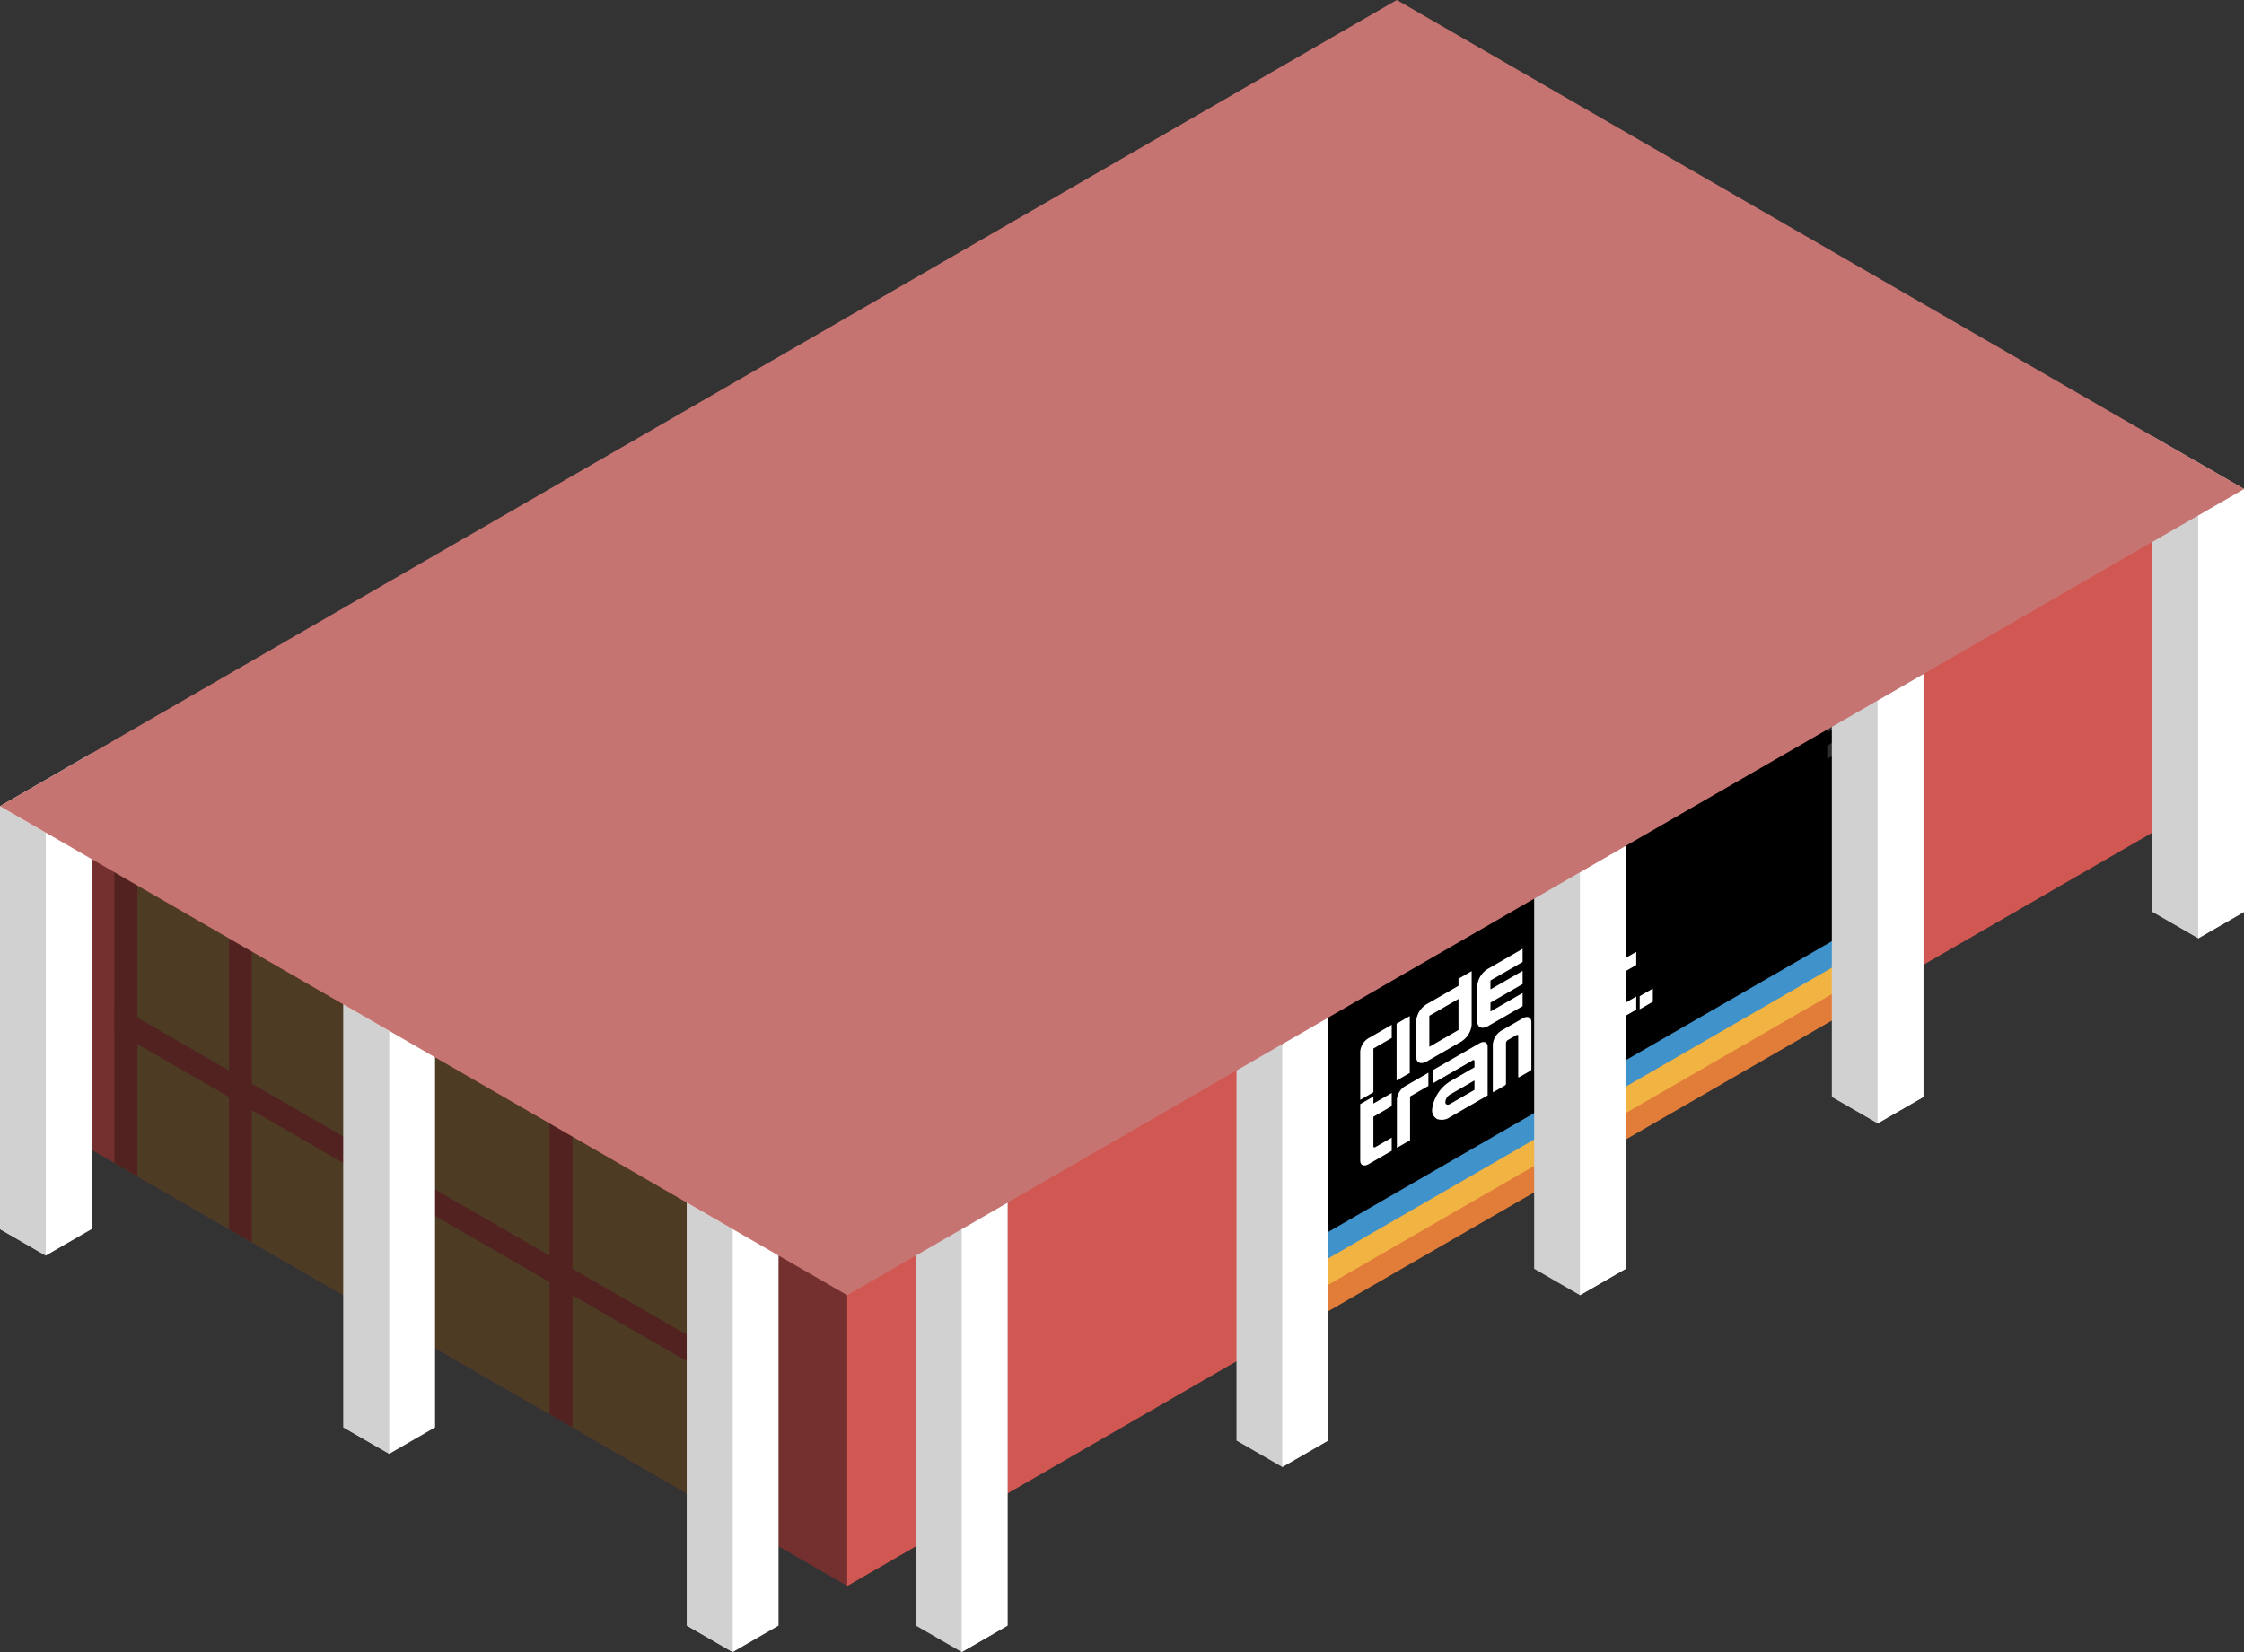 <svg id="Layer_1" data-name="Layer 1" xmlns="http://www.w3.org/2000/svg" viewBox="0 0 245 180.422">
  <rect x="0" y="0" width="245" height="180.422" fill="#333333" stroke="none"/>
  <defs>
    <style>
      .exterior-L-prim {
        fill: #74302f;
      }

      .exterior-R-prim {
        fill: #d15752;
      }

      .cls-1 {
        fill: none;
      }

      .cls-2 {
        fill: #fff;
      }

      .cls-3 {
        fill: #e27c39;
      }

      .cls-4 {
        fill: #f1b342;
      }

      .cls-5 {
        fill: #4092ca;
      }

      .cls-6 {
        fill: #2e2e2e;
      }

      .window-L-prim {
        fill: #4d3b24;
      }

      .exterior-L-dark {
        fill: #512220;
      }

      .cls-7 {
        fill: #d1d1d1;
      }

      .top-dark {
        fill: #c67471;
      }
    </style>
  </defs>
  <title>Artboard 19</title>
  <g id="root">
    <path id="Path" class="exterior-L-prim" d="M97.5,170.318l-5,2.887L0,119.8V88.046l5-2.887,87.5,50.518,5,2.887Z"/>
    <path id="Path-2" data-name="Path" class="exterior-R-prim" d="M92.5,173.205,245,85.159V53.405l-5-2.887L92.5,135.677Z"/>
    <g id="Group">
      <path id="Path-3" data-name="Path" d="M207,67l-67.5,38.971V144.943L207,105.971Z"/>
      <path id="Path-4" data-name="Path" class="cls-1" d="M157.801,120.35c0,.283.23.38.513.217l2.67-1.541v-1.027l-2.67,1.541A1.066,1.066,0,0,0,157.801,120.35Z"/>
      <polygon id="Rectangle" class="cls-1" points="156.021 111.136 159.204 109.298 159.204 112.687 156.021 114.525 156.021 111.136"/>
      <path id="Compound_Path" data-name="Compound Path" class="cls-2" d="M161.517,113.944l-5.102,2.945v1.438l4.364-2.52c.113-.065.205-.026.205.087v.667l-2.623,1.515a4.192,4.192,0,0,0-1.996,3.028,1.088,1.088,0,0,0,.544,1.113,1.572,1.572,0,0,0,1.405-.213l4.107-2.371v-5.307c0-.499-.405-.67-.904-.382Zm-.533,5.082-2.67,1.541c-.283.164-.513.067-.513-.217a1.066,1.066,0,0,1,.513-.81l2.67-1.541Z"/>
      <path id="Path-5" data-name="Path" class="cls-2" d="M152.513,120.046v5.308l1.437-.83v-4.775l2.003-1.156v-1.437l-2.536,1.464A1.877,1.877,0,0,0,152.513,120.046Z"/>
      <path id="Path-6" data-name="Path" class="cls-2" d="M166.239,111.217l-2.296,1.326a1.983,1.983,0,0,0-.957,1.509v5.151c0,.058.046.077.104.044l1.229-.71a.213.213,0,0,0,.104-.164v-4.464a.43.43,0,0,1,.206-.325l.924-.533c.113-.065.205-.027.205.087v4.465c0,.057.047.077.104.044l1.23-.71a.217.217,0,0,0,.104-.164v-5.151c-.001-.528-.429-.709-.957-.405Z"/>
      <polygon id="Rectangle-2" data-name="Rectangle" class="cls-2" points="173.169 107.396 174.606 106.566 174.606 112.78 173.169 113.61 173.169 107.396"/>
      <path id="Path-7" data-name="Path" class="cls-2" d="M148.509,114.812v5.307l1.437-.83v-4.774l2.002-1.156V111.921l-2.535,1.464a1.877,1.877,0,0,0-.904,1.427Z"/>
      <polygon id="Rectangle-3" data-name="Rectangle" class="cls-2" points="152.48 111.795 153.918 110.965 153.918 117.179 152.48 118.009 152.48 111.795"/>
      <path id="Compound_Path-2" data-name="Compound Path" class="cls-2" d="M155.781,115.921l3.732-2.155a2.417,2.417,0,0,0,1.163-1.834V106.061l-1.438.83v.77l-3.457,1.996a2.414,2.414,0,0,0-1.163,1.834v3.938C154.618,116.071,155.139,116.29,155.781,115.921Zm.274-4.985,3.183-1.838v3.389l-3.183,1.837Z"/>
      <path id="Path-8" data-name="Path" class="cls-2" d="M166.238,108.445l-3.509,2.026v-.975l3.509-2.026v-1.437l-3.509,2.025v-.975l3.509-2.026V103.62l-3.783,2.184a2.413,2.413,0,0,0-1.163,1.834v3.938c0,.641.521.861,1.163.491l3.783-2.184Z"/>
      <path id="Path-9" data-name="Path" class="cls-2" d="M170.879,110.9l-1.235.713c-.254.145-.46.057-.46-.197a.959.959,0,0,1,.46-.727l3.006-1.736v-1.437l-3.006,1.735a3.94,3.94,0,0,0-1.896,2.994c0,1.048.848,1.408,1.896.805l1.235-.713c.175-.101.336-.102.424-.001a.481.481,0,0,1,0,.489,1.085,1.085,0,0,1-.424.488l-3.07,1.772v1.438l3.07-1.773a3.993,3.993,0,0,0,1.922-3.034c0-1.062-.86-1.427-1.922-.816Z"/>
      <path id="Path-10" data-name="Path" class="cls-2" d="M149.946,119.751l-1.437.83v6.18c0,.499.405.67.904.383l2.535-1.464v-1.438l-1.796,1.038c-.114.065-.206.026-.206-.087v-3.234l2.002-1.156v-1.438l-2.002,1.156Z"/>
      <path id="Path-11" data-name="Path" class="cls-2" d="M176.642,104.338l-1.438.83v6.181c.001.498.405.669.905.382l2.535-1.464V108.83l-1.798,1.038c-.113.065-.204.026-.204-.086v-3.236l2.002-1.156v-1.438l-2.002,1.156Z"/>
      <polygon id="Rectangle-4" data-name="Rectangle" class="cls-2" points="179.021 108.793 180.458 107.963 180.458 109.401 179.021 110.231 179.021 108.793"/>
      <path id="Path-12" data-name="Path" class="cls-3" d="M139.5,142.056,207,103.085v4.33l-67.5,38.971Z"/>
      <path id="Path-13" data-name="Path" class="cls-4" d="M139.5,139.169,207,100.198v4.33l-67.5,38.971Z"/>
      <path id="Path-14" data-name="Path" class="cls-5" d="M139.5,137.726,207,98.754v2.887l-67.5,38.971Z"/>
      <path id="Path-15" data-name="Path" class="cls-6" d="M204.5,71.33l-5,2.887v5.774l5-2.887Z"/>
      <path id="Path-16" data-name="Path" class="cls-6" d="M200.789,98.266h0a.893.893,0,0,0-.403.699h0c0,.257.181.362.403.233h0a.893.893,0,0,0,.404-.699h0C201.193,98.242,201.012,98.137,200.789,98.266Z"/>
      <path id="Path-17" data-name="Path" class="cls-6" d="M202,97.567h0a.893.893,0,0,0-.403.699h0c0,.257.181.361.403.233h0a.893.893,0,0,0,.404-.699h0C202.404,97.542,202.223,97.438,202,97.567Z"/>
      <path id="Path-18" data-name="Path" class="cls-6" d="M203.211,96.867h0a.895.895,0,0,0-.403.7h0c0,.257.181.361.403.233h0a.893.893,0,0,0,.404-.699h0C203.615,96.843,203.434,96.739,203.211,96.867Z"/>
      <path id="Path-19" data-name="Path" class="cls-6" d="M204.5,78.547l-5,2.887v1.443l5-2.886Z"/>
    </g>
    <path id="Path-20" data-name="Path" class="window-L-prim" d="M80,165.988V134.234L12.5,95.263v31.754Z"/>
    <path id="Path-21" data-name="Path" class="exterior-L-dark" d="M12.5,109.697v2.887L80,151.554v-2.887Z"/>
    <path id="Path-22" data-name="Path" class="cls-2" d="M85,131.347l-10-5.774v51.962l5,2.887,5-2.887Z"/>
    <path id="Path-23" data-name="Path" class="cls-7" d="M100,131.347l10-5.774v51.962l-5,2.887-5-2.887Z"/>
    <path id="Path-24" data-name="Path" class="cls-7" d="M135,111.14l10-5.774V157.328l-5,2.887-5-2.887Z"/>
    <path id="Path-25" data-name="Path" class="cls-7" d="M167.5,92.376l10-5.774v51.962l-5,2.887-5-2.887Z"/>
    <path id="Path-26" data-name="Path" class="cls-7" d="M200,73.612l10-5.774V119.8l-5,2.887L200,119.8Z"/>
    <path id="Path-27" data-name="Path" class="cls-7" d="M235,59.178V47.632l10,5.774V99.593l-5,2.887-5-2.887Z"/>
    <path id="Path-28" data-name="Path" class="cls-2" d="M47.5,109.697l-10-5.774v51.962l5,2.887,5-2.887Z"/>
    <path id="Path-29" data-name="Path" class="cls-2" d="M10,82.272,0,88.046v46.188l5,2.887,5-2.887Z"/>
    <path id="Path-30" data-name="Path" class="cls-7" d="M80,134.234l-5-2.887v46.188l5,2.887Z"/>
    <path id="Path-31" data-name="Path" class="cls-2" d="M105,134.234l5-2.887v46.188l-5,2.887Z"/>
    <path id="Path-32" data-name="Path" class="cls-2" d="M140,114.027l5-2.887v46.188l-5,2.887Z"/>
    <path id="Path-33" data-name="Path" class="cls-2" d="M172.5,95.263l5-2.887v46.188l-5,2.887Z"/>
    <path id="Path-34" data-name="Path" class="cls-2" d="M205,76.499l5-2.887V119.8l-5,2.887Z"/>
    <path id="Path-35" data-name="Path" class="cls-2" d="M240,56.292l5-2.887V99.593l-5,2.887Z"/>
    <path id="Path-36" data-name="Path" class="cls-7" d="M42.5,112.583l-5-2.887v46.188l5,2.887Z"/>
    <path id="Path-37" data-name="Path" class="cls-7" d="M5,90.933,0,88.046v46.188l5,2.887Z"/>
    <path id="Path-38" data-name="Path" class="exterior-L-dark" d="M12.5,127.017l2.5,1.443V96.706l-2.5-1.444Z"/>
    <path id="Path-39" data-name="Path" class="exterior-L-dark" d="M25,134.234l2.5,1.443V103.923L25,102.48Z"/>
    <path id="Path-40" data-name="Path" class="exterior-L-dark" d="M60,154.441l2.5,1.443V124.13L60,122.687Z"/>
    <path id="anchor_0_141.451_245" class="top-dark" d="M245,53.405,152.5,0,0,88.046l92.5,53.405Z"/>
  </g>
</svg>
